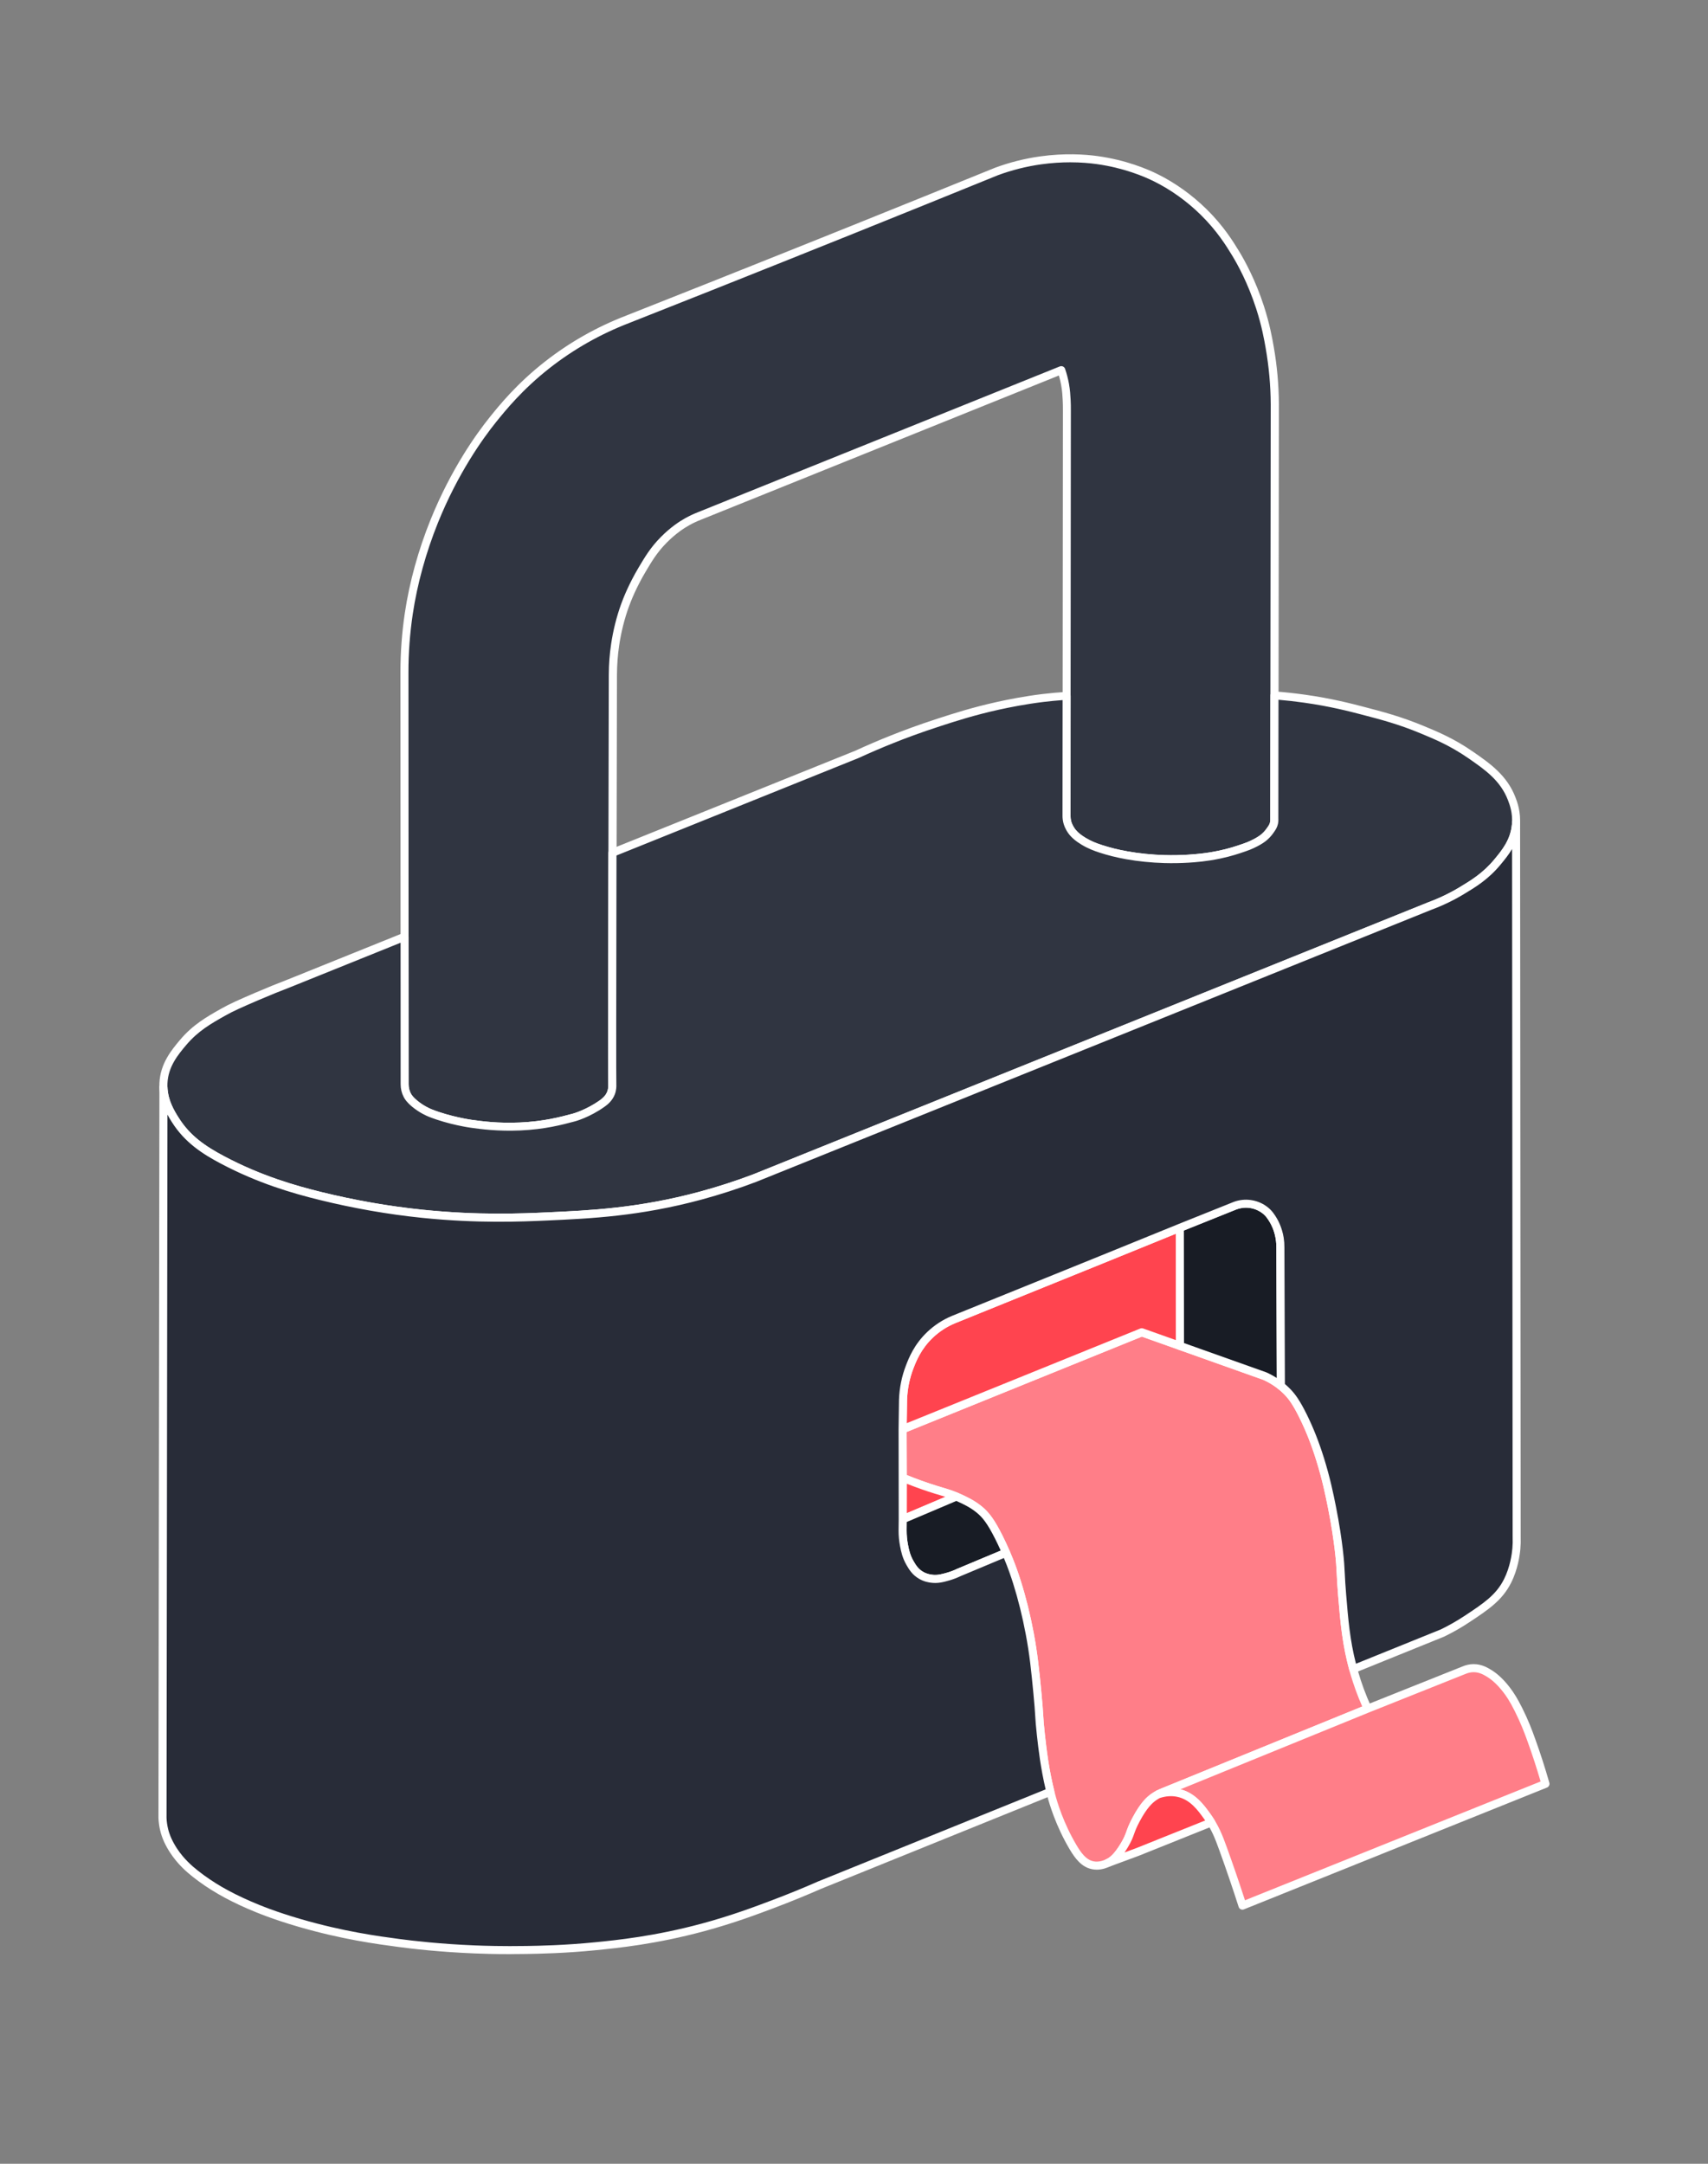 <svg width="120" height="152" viewBox="0 0 120 152" fill="none" xmlns="http://www.w3.org/2000/svg">
<rect x="0" y="0" width="120" height="152" fill="#808080" stroke="none"/>
<g id="illustration / dark / safe-and-secure">
<g id="Secure - Expanded copy 2">
<g id="Group">
<path id="Vector" d="M43.019 76.2C43.022 76.261 43.036 76.51 42.924 76.794C42.774 77.173 42.486 77.398 42.295 77.532C41.282 78.248 40.33 78.502 40.33 78.502C39.39 78.754 38.251 79.058 36.543 79.135C35.022 79.204 33.895 79.054 33.104 78.945C33.104 78.945 31.609 78.739 30.239 78.197C30.142 78.159 29.645 77.958 29.13 77.531C28.806 77.262 28.681 77.077 28.608 76.931C28.452 76.627 28.428 76.338 28.428 76.166C28.424 66.525 28.42 56.886 28.416 47.246C28.414 46.166 28.475 44.743 28.721 43.093C28.87 42.096 29.295 39.623 30.505 36.624C32.086 32.703 34.099 30.136 34.632 29.476C35.35 28.583 36.531 27.135 38.452 25.629C40.588 23.954 42.644 22.989 44.09 22.434C46.029 21.669 47.965 20.901 49.9 20.131C56.614 17.462 63.318 14.766 70.014 12.044C70.787 11.758 71.837 11.443 73.109 11.264C75.043 10.993 76.551 11.171 77.081 11.245C79.236 11.543 80.764 12.27 81.195 12.482C81.764 12.764 83.15 13.503 84.569 14.898C85.719 16.029 86.371 17.08 86.805 17.793C87.046 18.186 87.872 19.577 88.522 21.587C88.917 22.804 89.09 23.762 89.201 24.402C89.477 25.971 89.555 27.337 89.561 28.397C89.549 38.101 89.538 47.805 89.526 57.509C89.532 57.587 89.532 57.704 89.5 57.838C89.454 58.026 89.37 58.15 89.261 58.308C89.187 58.414 89.06 58.594 88.842 58.787C88.79 58.833 88.609 58.991 88.224 59.195C87.862 59.387 87.562 59.492 87.421 59.54C86.917 59.712 86.428 59.879 85.686 60.036C84.736 60.237 83.996 60.288 83.5 60.321C83.209 60.34 82.597 60.373 81.812 60.35C80.528 60.315 79.555 60.154 79.146 60.08C78.613 59.984 78.005 59.848 77.325 59.626C76.899 59.487 76.531 59.342 76.131 59.101C75.594 58.779 75.376 58.51 75.272 58.363C75.07 58.075 74.999 57.821 74.983 57.753C74.94 57.588 74.929 57.444 74.927 57.339C74.936 47.837 74.944 38.337 74.953 28.835C74.956 28.644 74.953 28.384 74.936 28.077C74.919 27.769 74.9 27.428 74.823 26.999C74.776 26.739 74.698 26.397 74.562 26.001L49.15 36.238C48.921 36.327 48.614 36.459 48.272 36.651C48.046 36.778 47.375 37.169 46.634 37.915C45.928 38.627 45.548 39.269 45.104 40.019C44.374 41.249 43.996 42.273 43.893 42.562C43.722 43.04 43.404 44.006 43.214 45.277C43.091 46.096 43.056 46.813 43.054 47.38C43.013 63.76 42.991 75.587 43.015 76.2H43.019Z" fill="#303541"/>
<path id="Vector_2" d="M35.773 79.436C34.591 79.436 33.696 79.313 33.068 79.227C33.005 79.218 31.523 79.01 30.137 78.46C29.949 78.385 29.457 78.167 28.952 77.75C28.581 77.443 28.44 77.221 28.358 77.062C28.218 76.79 28.146 76.488 28.147 76.167L28.134 47.248C28.133 45.849 28.236 44.437 28.444 43.053C28.765 40.904 29.387 38.644 30.246 36.52C31.682 32.959 33.474 30.467 34.414 29.299C35.07 28.483 36.294 26.964 38.281 25.407C40.009 24.052 41.931 22.963 43.992 22.171C45.929 21.405 47.865 20.639 49.8 19.869C56.491 17.209 63.258 14.488 69.912 11.783C70.939 11.404 72 11.137 73.075 10.987C74.799 10.745 76.229 10.843 77.127 10.967C79.114 11.243 80.612 11.878 81.328 12.232C82.564 12.843 83.755 13.697 84.774 14.7C85.974 15.88 86.65 16.987 87.054 17.649C87.449 18.297 88.201 19.659 88.8 21.503C89.209 22.766 89.384 23.762 89.489 24.357C89.722 25.688 89.845 27.047 89.852 28.398L89.818 57.503C89.827 57.64 89.815 57.776 89.784 57.908C89.726 58.152 89.612 58.315 89.501 58.473C89.431 58.574 89.285 58.783 89.037 59.002C88.876 59.145 88.644 59.299 88.364 59.448C87.969 59.657 87.643 59.769 87.52 59.81C87.022 59.98 86.508 60.155 85.753 60.315C84.763 60.524 83.99 60.575 83.527 60.605C82.97 60.642 82.394 60.651 81.813 60.635C80.892 60.609 79.956 60.514 79.104 60.36C78.434 60.24 77.844 60.091 77.244 59.896C76.862 59.772 76.448 59.619 75.994 59.346C75.564 59.087 75.256 58.82 75.049 58.527C74.841 58.231 74.752 57.961 74.717 57.826C74.676 57.669 74.655 57.507 74.653 57.345L74.679 28.837C74.681 28.589 74.676 28.34 74.663 28.094C74.647 27.798 74.629 27.463 74.554 27.05C74.513 26.825 74.461 26.6 74.396 26.378L49.267 36.501C48.975 36.614 48.691 36.747 48.421 36.898C48.044 37.108 47.466 37.49 46.846 38.115C46.166 38.801 45.791 39.433 45.359 40.163C44.711 41.253 44.336 42.194 44.17 42.656C43.866 43.504 43.643 44.399 43.504 45.318C43.403 45.999 43.35 46.693 43.347 47.38C43.313 61.253 43.282 75.524 43.308 76.188L43.025 76.2L43.308 76.195C43.318 76.443 43.279 76.679 43.193 76.898C43.023 77.33 42.715 77.587 42.465 77.764C41.422 78.501 40.451 78.765 40.41 78.777C39.469 79.028 38.299 79.34 36.563 79.419C36.29 79.432 36.028 79.436 35.78 79.436H35.773ZM75.196 11.402C74.585 11.402 73.897 11.44 73.15 11.544C72.116 11.689 71.093 11.946 70.113 12.308C63.465 15.011 56.698 17.732 50.005 20.393C48.07 21.162 46.132 21.93 44.193 22.695C42.183 23.468 40.311 24.53 38.626 25.849C36.69 27.367 35.495 28.854 34.851 29.651C33.93 30.796 32.175 33.237 30.766 36.729C29.926 38.814 29.315 41.029 29 43.135C28.798 44.491 28.694 45.874 28.697 47.246L28.71 76.166C28.71 76.396 28.759 76.61 28.858 76.802C28.915 76.913 29.018 77.071 29.31 77.313C29.752 77.679 30.18 77.869 30.342 77.934C31.663 78.457 33.127 78.664 33.141 78.665C33.881 78.767 35.001 78.921 36.527 78.853C38.203 78.777 39.34 78.474 40.253 78.231C40.263 78.228 41.173 77.978 42.128 77.303C42.326 77.163 42.543 76.982 42.657 76.692C42.714 76.546 42.739 76.388 42.733 76.219V76.213C42.712 75.675 42.725 67.053 42.773 47.382C42.776 46.666 42.83 45.945 42.936 45.238C43.079 44.282 43.312 43.349 43.627 42.468C43.8 41.986 44.19 41.009 44.862 39.877C45.315 39.115 45.705 38.456 46.435 37.719C47.101 37.047 47.728 36.634 48.135 36.406C48.429 36.242 48.737 36.098 49.05 35.976L74.458 25.741C74.53 25.712 74.611 25.714 74.681 25.746C74.752 25.779 74.806 25.838 74.831 25.912C74.947 26.253 75.038 26.602 75.102 26.951C75.182 27.4 75.202 27.753 75.219 28.064C75.233 28.325 75.239 28.586 75.236 28.842V28.863L75.21 57.342C75.212 57.455 75.227 57.572 75.257 57.686C75.277 57.765 75.342 57.971 75.505 58.202C75.564 58.285 75.741 58.538 76.277 58.861C76.66 59.092 77.008 59.227 77.413 59.359C77.985 59.547 78.553 59.687 79.198 59.803C80.021 59.951 80.929 60.043 81.821 60.069C82.384 60.084 82.943 60.075 83.482 60.039C83.929 60.009 84.678 59.961 85.627 59.761C86.35 59.608 86.824 59.447 87.326 59.274C87.439 59.236 87.735 59.134 88.09 58.946C88.409 58.776 88.579 58.642 88.653 58.577C88.851 58.401 88.967 58.236 89.028 58.147C89.135 57.994 89.192 57.908 89.224 57.773C89.243 57.696 89.249 57.613 89.244 57.53C89.244 57.523 89.244 57.516 89.244 57.51L89.278 28.398C89.271 27.081 89.15 25.753 88.923 24.453C88.821 23.873 88.65 22.902 88.254 21.676C87.674 19.886 86.947 18.568 86.564 17.942C86.173 17.302 85.52 16.232 84.37 15.1C83.393 14.138 82.251 13.321 81.069 12.737C80.384 12.397 78.95 11.789 77.042 11.525C76.568 11.46 75.939 11.402 75.194 11.402H75.196Z" fill="white"/>
</g>
<g id="Group_2">
<path id="Vector_3" d="M106.506 57.92C106.407 59.104 105.75 59.9 105.208 60.555C104.382 61.555 103.504 62.085 102.712 62.562C101.83 63.095 101.036 63.433 100.459 63.647C84.64 70.021 68.822 76.396 53.003 82.769C52.088 83.116 50.803 83.564 49.236 83.988C44.982 85.138 41.601 85.309 38.454 85.452C36.462 85.541 33.526 85.663 29.668 85.265C28.41 85.137 25.778 84.82 22.505 84.014C20.386 83.492 18.091 82.787 15.623 81.478C14.389 80.824 13.18 80.055 12.309 78.663C11.957 78.102 11.436 77.246 11.483 76.107C11.537 74.812 12.295 73.912 12.868 73.232C13.727 72.211 14.66 71.682 15.637 71.129C16.292 70.757 16.89 70.499 18.087 69.983C19.033 69.576 19.825 69.263 20.375 69.052C23.058 67.971 25.741 66.888 28.424 65.808C28.426 69.26 28.427 72.714 28.429 76.167C28.429 76.339 28.453 76.629 28.61 76.932C28.683 77.078 28.808 77.263 29.131 77.532C29.646 77.957 30.143 78.158 30.239 78.196C31.611 78.74 33.105 78.946 33.105 78.946C33.895 79.055 35.022 79.203 36.543 79.135C38.25 79.058 39.389 78.754 40.331 78.503C40.331 78.503 41.282 78.249 42.295 77.533C42.486 77.399 42.775 77.174 42.925 76.795C43.036 76.51 43.021 76.261 43.019 76.201C43.002 75.758 43.009 69.499 43.029 59.911C48.755 57.607 54.479 55.303 60.204 52.998C60.891 52.681 61.737 52.309 62.717 51.92C63.258 51.704 64.434 51.245 65.992 50.742C67.151 50.366 68.42 49.958 70.146 49.578C71.743 49.227 72.904 49.081 73.25 49.039C73.892 48.963 74.464 48.915 74.939 48.885C74.938 51.704 74.935 54.523 74.932 57.341C74.933 57.445 74.945 57.589 74.987 57.756C75.004 57.822 75.073 58.075 75.277 58.364C75.38 58.511 75.598 58.78 76.135 59.102C76.536 59.343 76.903 59.488 77.328 59.627C78.008 59.849 78.618 59.985 79.151 60.081C79.558 60.155 80.531 60.314 81.816 60.351C82.601 60.372 83.212 60.34 83.503 60.322C83.999 60.289 84.739 60.237 85.69 60.036C86.431 59.88 86.92 59.713 87.424 59.541C87.564 59.493 87.864 59.388 88.226 59.196C88.612 58.992 88.793 58.835 88.845 58.788C89.063 58.595 89.19 58.415 89.264 58.309C89.374 58.152 89.459 58.027 89.504 57.839C89.535 57.705 89.535 57.589 89.53 57.511C89.532 54.624 89.537 51.739 89.54 48.854C90.146 48.9 90.861 48.971 91.66 49.084C93.473 49.34 94.817 49.687 95.723 49.923C97.09 50.279 98.331 50.602 99.917 51.261C100.958 51.692 102.054 52.155 103.341 53.047C104.549 53.885 105.666 54.681 106.216 56.132C106.342 56.463 106.574 57.098 106.506 57.92Z" fill="#303541"/>
<path id="Vector_4" d="M35.086 85.823C33.55 85.823 31.718 85.76 29.638 85.546C27.262 85.303 24.839 84.88 22.437 84.287C20.594 83.834 18.139 83.132 15.49 81.726C14.249 81.068 12.975 80.261 12.068 78.811C11.725 78.262 11.149 77.343 11.2 76.094C11.258 74.702 12.063 73.748 12.65 73.049C13.545 71.985 14.538 71.424 15.497 70.881C16.159 70.504 16.754 70.248 17.939 69.736L17.973 69.722C18.733 69.396 19.507 69.08 20.273 68.787L20.74 68.599C23.266 67.581 25.792 66.563 28.318 65.544C28.406 65.509 28.505 65.52 28.583 65.573C28.66 65.625 28.707 65.713 28.707 65.807L28.711 76.166C28.711 76.397 28.761 76.61 28.86 76.801C28.916 76.913 29.017 77.07 29.311 77.313C29.751 77.677 30.18 77.868 30.342 77.933C31.667 78.457 33.127 78.663 33.141 78.665C33.881 78.767 34.997 78.921 36.529 78.852C38.199 78.776 39.335 78.475 40.247 78.231C40.265 78.225 41.175 77.975 42.131 77.3C42.316 77.17 42.544 76.982 42.661 76.689C42.745 76.477 42.739 76.285 42.736 76.221C42.736 76.221 42.736 76.207 42.736 76.206C42.721 75.804 42.724 70.625 42.746 59.909C42.746 59.793 42.817 59.69 42.923 59.648C48.648 57.344 54.372 55.04 60.098 52.734C60.921 52.354 61.771 51.99 62.613 51.657C63.323 51.372 64.472 50.935 65.904 50.473C66.973 50.126 68.304 49.695 70.083 49.302C70.834 49.136 71.989 48.908 73.215 48.758C73.792 48.689 74.366 48.637 74.921 48.603C75 48.596 75.075 48.626 75.133 48.679C75.191 48.733 75.222 48.808 75.222 48.886C75.222 51.47 75.218 54.054 75.216 56.638V57.342C75.216 57.454 75.233 57.571 75.261 57.687C75.281 57.765 75.345 57.97 75.509 58.202C75.568 58.286 75.745 58.539 76.281 58.861C76.667 59.093 77.014 59.229 77.415 59.359C77.987 59.546 78.554 59.687 79.2 59.803C80.019 59.952 80.927 60.044 81.823 60.069C82.38 60.085 82.939 60.075 83.484 60.039C83.929 60.01 84.674 59.962 85.63 59.759C86.36 59.607 86.831 59.444 87.33 59.274C87.453 59.232 87.739 59.134 88.091 58.948C88.329 58.822 88.53 58.692 88.656 58.578C88.855 58.4 88.969 58.236 89.03 58.148C89.135 58 89.196 57.909 89.228 57.774C89.247 57.696 89.252 57.614 89.247 57.532C89.247 57.525 89.247 57.518 89.247 57.511L89.257 48.853C89.257 48.774 89.289 48.699 89.347 48.645C89.405 48.592 89.481 48.565 89.561 48.57C90.292 48.627 90.991 48.703 91.699 48.802C93.558 49.064 94.958 49.429 95.794 49.647L95.821 49.654C97.163 50.005 98.432 50.336 100.024 50.997C101.026 51.412 102.16 51.883 103.501 52.812C104.673 53.625 105.887 54.467 106.479 56.028C106.594 56.328 106.861 57.034 106.786 57.939C106.68 59.214 105.983 60.055 105.424 60.731C104.564 61.772 103.656 62.318 102.856 62.8C102.132 63.239 101.358 63.611 100.555 63.908C84.743 70.28 68.925 76.654 53.106 83.027C51.869 83.496 50.592 83.909 49.306 84.258C44.944 85.437 41.502 85.593 38.464 85.732C37.599 85.77 36.461 85.821 35.083 85.821L35.086 85.823ZM28.141 66.226C25.745 67.192 23.348 68.158 20.952 69.124L20.481 69.314C19.717 69.606 18.951 69.918 18.198 70.241L18.164 70.255C16.997 70.759 16.41 71.012 15.775 71.373C14.816 71.915 13.913 72.428 13.082 73.412C12.517 74.084 11.814 74.919 11.764 76.117C11.72 77.192 12.238 78.018 12.548 78.51C13.337 79.771 14.401 80.507 15.754 81.225C18.348 82.602 20.76 83.29 22.572 83.736C24.948 84.322 27.345 84.74 29.696 84.981C33.599 85.382 36.629 85.248 38.441 85.166C41.449 85.029 44.859 84.874 49.162 83.712C50.429 83.368 51.688 82.961 52.904 82.501C68.717 76.129 84.535 69.755 100.354 63.38C101.13 63.093 101.873 62.735 102.566 62.315C103.328 61.855 104.192 61.337 104.99 60.37C105.526 59.723 106.133 58.989 106.225 57.892C106.29 57.115 106.062 56.516 105.953 56.229C105.423 54.83 104.334 54.075 103.181 53.276C101.89 52.381 100.785 51.922 99.809 51.518C98.252 50.87 97.003 50.545 95.679 50.2L95.652 50.193C94.828 49.978 93.447 49.618 91.621 49.361C91.025 49.276 90.433 49.21 89.824 49.157L89.814 57.498C89.822 57.632 89.811 57.768 89.781 57.9C89.722 58.148 89.607 58.311 89.497 58.468C89.429 58.567 89.285 58.774 89.034 58.996C88.873 59.14 88.64 59.294 88.359 59.441C87.968 59.649 87.64 59.761 87.517 59.803C87.023 59.973 86.513 60.147 85.749 60.308C84.753 60.519 83.982 60.57 83.523 60.6C82.96 60.635 82.383 60.645 81.81 60.629C80.885 60.602 79.95 60.508 79.103 60.355C78.43 60.233 77.838 60.086 77.242 59.891C76.862 59.767 76.448 59.614 75.991 59.339C75.561 59.081 75.253 58.813 75.046 58.52C74.837 58.223 74.748 57.953 74.714 57.819C74.673 57.66 74.652 57.499 74.65 57.338V56.629C74.653 54.147 74.656 51.664 74.657 49.18C74.208 49.212 73.748 49.258 73.285 49.313C72.082 49.46 70.948 49.685 70.208 49.847C68.454 50.234 67.139 50.661 66.081 51.005C64.663 51.463 63.528 51.894 62.825 52.176C61.992 52.507 61.151 52.867 60.324 53.248C54.645 55.535 48.979 57.815 43.313 60.096C43.292 70.673 43.288 75.787 43.303 76.183C43.303 76.183 43.303 76.197 43.303 76.199C43.306 76.291 43.315 76.571 43.189 76.892C43.015 77.33 42.69 77.596 42.459 77.757C41.418 78.494 40.446 78.759 40.405 78.77C39.456 79.022 38.289 79.333 36.557 79.412C34.974 79.481 33.781 79.319 33.068 79.22C33.005 79.211 31.524 79.002 30.137 78.453C29.949 78.378 29.455 78.159 28.953 77.743C28.578 77.432 28.438 77.211 28.359 77.053C28.219 76.783 28.148 76.482 28.148 76.16L28.144 66.22L28.141 66.226Z" fill="white"/>
</g>
<g id="Group_3">
<path id="Vector_5" d="M80.219 93.591C83.101 94.617 85.982 95.641 88.865 96.666C89.278 96.853 89.886 97.188 90.457 97.779C90.763 98.095 91.07 98.496 91.561 99.492C91.999 100.379 92.381 101.328 92.749 102.508C93.179 103.884 93.397 104.957 93.578 105.862C93.868 107.315 94.009 108.432 94.057 108.838C94.225 110.253 94.165 110.452 94.296 112.053C94.459 114.025 94.599 115.612 95.135 117.467C95.462 118.597 95.835 119.483 96.087 120.03C91.303 121.981 86.52 123.931 81.736 125.88C81.565 125.945 81.319 126.057 81.058 126.239C80.797 126.422 80.373 126.777 79.82 127.816C79.323 128.748 79.472 128.822 79.001 129.614C78.465 130.515 78.08 130.743 77.903 130.832C77.77 130.898 77.309 131.132 76.785 131.031C76.126 130.905 75.722 130.321 75.387 129.753C74.361 128.017 73.93 126.391 73.85 126.078C73.421 124.412 73.267 123.077 73.131 121.865C72.984 120.558 73.051 120.602 72.878 118.849C72.728 117.315 72.619 116.204 72.346 114.749C72.02 113.012 71.638 111.738 71.454 111.155C71.25 110.51 70.861 109.35 70.175 107.987C69.615 106.872 69.259 106.415 68.805 106.043C68.307 105.635 67.771 105.39 67.393 105.219C66.784 104.94 66.379 104.841 65.782 104.66C65.211 104.485 64.402 104.215 63.426 103.809C63.423 102.673 63.419 101.537 63.416 100.402C69.017 98.132 74.618 95.863 80.219 93.593V93.591Z" fill="#FF7E88"/>
<path id="Vector_6" d="M77.051 131.339C76.943 131.339 76.837 131.329 76.733 131.309C75.987 131.166 75.529 130.547 75.144 129.897C74.181 128.269 73.727 126.735 73.576 126.149C73.134 124.431 72.976 123.026 72.85 121.898C72.775 121.23 72.755 120.905 72.731 120.53C72.707 120.159 72.682 119.739 72.597 118.878C72.447 117.349 72.338 116.244 72.068 114.803C71.835 113.559 71.537 112.361 71.184 111.242C71.055 110.833 70.663 109.59 69.922 108.116C69.361 106.997 69.021 106.59 68.624 106.265C68.154 105.878 67.645 105.647 67.275 105.478C66.795 105.259 66.449 105.157 66.012 105.026C65.913 104.996 65.808 104.965 65.699 104.932C64.913 104.692 64.111 104.402 63.317 104.071C63.212 104.027 63.143 103.924 63.143 103.811L63.133 100.403C63.133 100.287 63.203 100.184 63.31 100.14L80.113 93.332C80.177 93.306 80.249 93.303 80.314 93.327L88.96 96.402C88.967 96.405 88.974 96.408 88.981 96.411C89.622 96.701 90.188 97.095 90.66 97.585C90.995 97.931 91.319 98.368 91.814 99.368C92.279 100.31 92.661 101.28 93.019 102.425C93.462 103.843 93.689 104.979 93.855 105.808C94.112 107.091 94.26 108.146 94.337 108.805C94.436 109.631 94.456 110.042 94.483 110.563C94.501 110.935 94.523 111.358 94.578 112.031C94.733 113.905 94.868 115.525 95.407 117.39C95.656 118.253 95.971 119.103 96.343 119.913C96.375 119.984 96.377 120.063 96.349 120.135C96.32 120.208 96.264 120.264 96.192 120.294L81.841 126.144C81.615 126.23 81.407 126.34 81.218 126.473C80.97 126.646 80.581 126.988 80.068 127.951C79.837 128.383 79.755 128.616 79.674 128.841C79.585 129.091 79.501 129.327 79.243 129.76C78.7 130.674 78.29 130.955 78.029 131.087C77.693 131.257 77.365 131.341 77.049 131.341L77.051 131.339ZM63.709 103.618C64.429 103.913 65.153 104.171 65.866 104.389C65.975 104.422 66.077 104.453 66.174 104.483C66.615 104.614 66.995 104.727 67.511 104.962C67.887 105.133 68.457 105.393 68.985 105.826C69.515 106.262 69.894 106.795 70.429 107.861C71.19 109.376 71.591 110.652 71.724 111.072C72.084 112.212 72.386 113.433 72.624 114.699C72.9 116.165 73.008 117.28 73.16 118.821C73.245 119.694 73.272 120.118 73.296 120.495C73.318 120.862 73.339 121.181 73.412 121.835C73.536 122.947 73.692 124.329 74.123 126.009C74.267 126.571 74.703 128.045 75.629 129.61C75.925 130.108 76.286 130.65 76.837 130.755C77.121 130.81 77.437 130.75 77.775 130.581C77.889 130.523 78.235 130.349 78.758 129.47C78.987 129.084 79.059 128.883 79.143 128.65C79.226 128.417 79.321 128.153 79.57 127.685C80.134 126.626 80.574 126.233 80.895 126.009C81.123 125.851 81.372 125.718 81.635 125.618L95.708 119.879C95.375 119.126 95.093 118.342 94.862 117.547C94.308 115.626 94.172 113.981 94.013 112.078C93.957 111.396 93.936 110.969 93.917 110.593C93.892 110.083 93.872 109.68 93.776 108.874C93.698 108.225 93.554 107.185 93.3 105.921C93.128 105.058 92.913 103.986 92.479 102.596C92.131 101.481 91.759 100.536 91.308 99.621C90.847 98.686 90.552 98.289 90.254 97.981C89.834 97.545 89.33 97.193 88.759 96.934L80.226 93.899L63.7 100.596L63.709 103.624V103.618Z" fill="white"/>
</g>
<g id="Group_4">
<path id="Vector_7" d="M82.904 94.546C82.008 94.227 81.113 93.909 80.218 93.591C74.617 95.861 69.016 98.131 63.415 100.4C63.425 99.708 63.435 99.015 63.445 98.323C63.48 97.306 63.722 96.514 63.914 96.016C64.119 95.486 64.476 94.594 65.341 93.77C65.951 93.191 66.576 92.871 66.984 92.7C67.357 92.549 68.824 91.954 69.203 91.8C73.4 90.099 76.507 88.846 77.296 88.526C78.586 88.003 80.513 87.221 82.894 86.25C82.897 89.014 82.9 91.781 82.904 94.546Z" fill="#FF444F"/>
<path id="Vector_8" d="M63.416 100.681C63.359 100.681 63.304 100.664 63.256 100.632C63.178 100.578 63.131 100.489 63.133 100.394L63.163 98.318C63.192 97.485 63.356 96.677 63.652 95.913C63.85 95.401 64.218 94.448 65.148 93.564C65.649 93.087 66.23 92.708 66.875 92.438L67.39 92.23C67.977 91.993 68.823 91.65 69.097 91.539C72.182 90.288 74.677 89.28 76.097 88.706L77.19 88.263C78.48 87.74 80.408 86.957 82.788 85.987C82.876 85.952 82.975 85.962 83.053 86.014C83.131 86.066 83.177 86.154 83.177 86.249C83.18 89.013 83.183 91.779 83.187 94.544C83.187 94.636 83.144 94.722 83.067 94.776C82.992 94.83 82.896 94.843 82.81 94.811L80.226 93.892L79.506 94.183C74.178 96.343 68.85 98.502 63.523 100.66C63.489 100.674 63.453 100.681 63.417 100.681H63.416ZM82.612 86.669C80.409 87.566 78.622 88.291 77.403 88.786L76.308 89.229C74.888 89.802 72.394 90.81 69.309 92.061C69.035 92.172 68.189 92.514 67.601 92.754L67.09 92.96C66.512 93.203 65.987 93.544 65.537 93.974C64.7 94.77 64.361 95.647 64.18 96.117C63.907 96.823 63.755 97.567 63.728 98.332L63.704 99.975C68.901 97.871 74.096 95.765 79.292 93.659L80.112 93.326C80.176 93.301 80.248 93.298 80.313 93.322L82.621 94.142C82.617 91.652 82.615 89.158 82.613 86.669H82.612Z" fill="white"/>
</g>
<g id="Group_5">
<path id="Vector_9" d="M89.99 97.356C89.571 97.02 89.165 96.803 88.864 96.667C86.877 95.96 84.891 95.254 82.904 94.547C82.9 91.782 82.897 89.016 82.894 86.252C84.194 85.73 85.494 85.208 86.793 84.688C86.982 84.62 87.362 84.511 87.84 84.577C88.376 84.652 88.734 84.904 88.847 84.99C89.164 85.231 89.322 85.493 89.462 85.726C89.52 85.821 89.798 86.292 89.909 86.99C89.949 87.246 89.957 87.463 89.956 87.615C89.967 90.863 89.979 94.109 89.99 97.356Z" fill="#181C25"/>
<path id="Vector_10" d="M89.991 97.639C89.927 97.639 89.865 97.618 89.814 97.577C89.494 97.321 89.141 97.103 88.759 96.93L82.81 94.814C82.697 94.775 82.622 94.667 82.622 94.549C82.618 91.783 82.615 89.017 82.612 86.253C82.612 86.137 82.683 86.034 82.789 85.99C84.088 85.468 85.388 84.946 86.688 84.426C87.074 84.286 87.483 84.243 87.879 84.299C88.439 84.376 88.834 84.625 89.019 84.767C89.381 85.041 89.561 85.341 89.705 85.581C89.788 85.717 90.073 86.225 90.189 86.946C90.224 87.174 90.241 87.4 90.24 87.618L90.273 97.355C90.273 97.463 90.211 97.562 90.114 97.611C90.074 97.629 90.033 97.639 89.991 97.639ZM83.188 94.348L88.96 96.401C88.967 96.404 88.974 96.407 88.981 96.41C89.233 96.523 89.476 96.654 89.705 96.803L89.672 87.617C89.672 87.484 89.667 87.279 89.629 87.034C89.529 86.416 89.29 85.99 89.22 85.874C89.087 85.652 88.951 85.426 88.675 85.216C88.561 85.129 88.248 84.921 87.8 84.859C87.415 84.805 87.091 84.881 86.889 84.955C85.657 85.448 84.417 85.946 83.176 86.444C83.179 89.078 83.182 91.714 83.186 94.349L83.188 94.348Z" fill="white"/>
</g>
<g id="Group_6">
<path id="Vector_11" d="M67.189 105.131C65.934 105.663 64.681 106.194 63.426 106.726V103.81C64.402 104.216 65.211 104.486 65.783 104.661C66.309 104.823 66.688 104.919 67.189 105.131Z" fill="#FF444F"/>
<path id="Vector_12" d="M63.426 107.008C63.371 107.008 63.318 106.993 63.271 106.962C63.192 106.909 63.144 106.82 63.144 106.726V103.809C63.144 103.714 63.19 103.627 63.269 103.574C63.349 103.522 63.448 103.512 63.535 103.549C64.308 103.87 65.091 104.153 65.866 104.392C65.975 104.426 66.078 104.457 66.179 104.485C66.561 104.598 66.89 104.697 67.3 104.871C67.405 104.915 67.473 105.018 67.473 105.132C67.473 105.245 67.405 105.348 67.3 105.392L63.538 106.987C63.503 107.003 63.465 107.01 63.428 107.01L63.426 107.008ZM63.709 104.229V106.298L66.419 105.149C66.288 105.107 66.156 105.068 66.016 105.025C65.916 104.996 65.811 104.965 65.699 104.931C65.039 104.728 64.37 104.492 63.709 104.229Z" fill="white"/>
</g>
<g id="Group_7">
<path id="Vector_13" d="M70.681 109.076C69.578 109.54 68.473 110.003 67.369 110.464C67.083 110.601 66.827 110.69 66.621 110.749C66.23 110.86 65.881 110.96 65.433 110.899C65.298 110.881 65.022 110.84 64.724 110.669C64.297 110.426 64.092 110.071 63.935 109.8C63.672 109.346 63.59 108.942 63.515 108.563C63.43 108.126 63.414 107.755 63.416 107.499C63.418 107.242 63.423 106.983 63.425 106.726C64.68 106.194 65.933 105.662 67.188 105.13C67.254 105.157 67.322 105.187 67.393 105.219C67.769 105.392 68.305 105.636 68.803 106.045C69.257 106.417 69.615 106.874 70.175 107.989C70.366 108.369 70.534 108.734 70.681 109.076Z" fill="#181C25"/>
<path id="Vector_14" d="M65.704 111.2C65.605 111.2 65.503 111.193 65.394 111.179C65.269 111.162 64.938 111.117 64.582 110.913C64.092 110.633 63.861 110.236 63.691 109.946C63.399 109.441 63.308 108.984 63.236 108.618C63.164 108.25 63.13 107.872 63.131 107.498L63.141 106.722C63.141 106.611 63.211 106.509 63.314 106.465L67.076 104.87C67.145 104.84 67.223 104.84 67.293 104.868C67.363 104.896 67.435 104.928 67.51 104.963C67.892 105.138 68.459 105.399 68.981 105.827C69.512 106.261 69.889 106.795 70.427 107.862C70.609 108.226 70.782 108.598 70.94 108.966C70.956 109.001 70.963 109.039 70.963 109.077C70.963 109.193 70.895 109.295 70.789 109.34C69.687 109.802 68.585 110.264 67.482 110.724C67.227 110.845 66.963 110.946 66.696 111.024C66.369 111.117 66.061 111.203 65.7 111.203L65.704 111.2ZM63.707 106.913L63.7 107.502C63.699 107.838 63.73 108.178 63.793 108.509C63.864 108.868 63.938 109.24 64.181 109.659C64.335 109.923 64.506 110.219 64.865 110.422C65.124 110.571 65.369 110.605 65.472 110.619C65.858 110.671 66.158 110.587 66.536 110.479C66.782 110.408 67.019 110.318 67.247 110.207C67.251 110.205 67.256 110.203 67.261 110.202C68.277 109.778 69.294 109.352 70.309 108.927C70.188 108.656 70.059 108.383 69.925 108.116C69.362 106.995 69.022 106.59 68.626 106.264C68.159 105.881 67.655 105.649 67.285 105.481C67.251 105.465 67.22 105.451 67.191 105.438L63.709 106.915L63.707 106.913Z" fill="white"/>
</g>
<g id="Group_8">
<path id="Vector_15" d="M106.555 107.969C106.541 91.241 106.527 74.515 106.514 57.787C106.513 57.831 106.51 57.875 106.506 57.92C106.407 59.104 105.749 59.9 105.208 60.555C104.382 61.555 103.503 62.085 102.711 62.562C101.83 63.095 101.035 63.433 100.458 63.647C84.64 70.021 68.821 76.396 53.003 82.769C52.088 83.115 50.802 83.564 49.235 83.988C44.982 85.138 41.6 85.309 38.453 85.452C36.462 85.541 33.526 85.663 29.667 85.265C28.41 85.137 25.778 84.82 22.505 84.014C20.386 83.492 18.09 82.787 15.622 81.478C14.389 80.824 13.18 80.055 12.309 78.663C11.985 78.147 11.518 77.38 11.482 76.373C11.46 93.483 11.439 110.594 11.416 127.704C11.425 127.916 11.451 128.211 11.536 128.555C11.596 128.8 11.748 129.32 12.188 129.994C12.713 130.793 13.321 131.31 13.745 131.644C14.983 132.616 16.252 133.279 17.513 133.826C18.233 134.139 19.339 134.582 21.041 135.078C24.018 135.947 26.398 136.273 28.017 136.488C28.662 136.575 30.686 136.833 33.34 136.941C33.873 136.964 35.233 137.012 37.002 136.982C37.996 136.965 39.728 136.931 41.887 136.715C43.473 136.556 46.104 136.283 49.382 135.398C51.492 134.828 53.167 134.194 54.386 133.733C55.682 133.244 56.767 132.787 57.581 132.429C62.987 130.242 68.391 128.054 73.796 125.869C73.408 124.301 73.26 123.026 73.129 121.867C72.982 120.56 73.049 120.604 72.876 118.851C72.726 117.316 72.618 116.206 72.344 114.751C72.018 113.014 71.636 111.74 71.452 111.157C71.305 110.693 71.063 109.96 70.681 109.078C69.578 109.54 68.473 110.003 67.369 110.464C67.083 110.601 66.827 110.69 66.621 110.75C66.23 110.86 65.881 110.96 65.433 110.899C65.298 110.881 65.022 110.84 64.724 110.669C64.297 110.426 64.092 110.071 63.935 109.801C63.672 109.346 63.59 108.942 63.515 108.563C63.43 108.126 63.414 107.755 63.416 107.499C63.418 107.242 63.423 106.983 63.425 106.726V103.809C63.423 102.672 63.418 101.536 63.416 100.401C63.425 99.709 63.435 99.016 63.445 98.324C63.481 97.307 63.722 96.515 63.915 96.017C64.12 95.487 64.476 94.595 65.342 93.771C65.952 93.192 66.577 92.872 66.984 92.701C67.358 92.549 68.824 91.955 69.203 91.801C73.401 90.1 76.507 88.847 77.296 88.527C78.586 88.004 80.514 87.221 82.894 86.251C84.194 85.729 85.494 85.207 86.794 84.687C86.982 84.619 87.362 84.51 87.841 84.576C88.376 84.651 88.734 84.903 88.847 84.99C89.164 85.23 89.323 85.492 89.463 85.725C89.521 85.82 89.798 86.291 89.91 86.99C89.949 87.246 89.958 87.462 89.956 87.615C89.968 90.862 89.979 94.108 89.99 97.355C90.146 97.478 90.303 97.62 90.457 97.78C90.763 98.097 91.068 98.497 91.56 99.493C91.997 100.379 92.381 101.328 92.748 102.508C93.177 103.884 93.395 104.956 93.577 105.861C93.867 107.314 94.007 108.431 94.055 108.837C94.225 110.252 94.163 110.451 94.296 112.052C94.453 113.949 94.587 115.489 95.075 117.256C97.164 116.41 99.254 115.564 101.344 114.718C101.776 114.509 102.38 114.191 103.061 113.74C104.391 112.858 105.321 112.245 105.916 111.064C106.4 110.106 106.51 109.082 106.536 108.788C106.565 108.453 106.563 108.17 106.555 107.969Z" fill="#282C38"/>
<path id="Vector_16" d="M35.881 137.274C34.728 137.274 33.826 137.244 33.329 137.223C30.895 137.124 28.933 136.896 27.98 136.767C26.502 136.571 24.027 136.242 20.963 135.349C19.184 134.83 18.079 134.378 17.402 134.084C15.873 133.421 14.655 132.715 13.572 131.865C13.099 131.493 12.488 130.963 11.952 130.147C11.614 129.629 11.382 129.115 11.262 128.619C11.19 128.325 11.146 128.019 11.133 127.712L11.2 76.371C11.2 76.216 11.324 76.091 11.478 76.088C11.63 76.091 11.76 76.207 11.765 76.361C11.8 77.315 12.268 78.064 12.549 78.51C13.338 79.772 14.402 80.508 15.755 81.226C18.349 82.602 20.761 83.291 22.573 83.737C24.949 84.322 27.346 84.741 29.697 84.981C33.599 85.383 36.63 85.249 38.442 85.167C41.45 85.029 44.861 84.875 49.163 83.713C50.43 83.369 51.689 82.962 52.904 82.502C68.717 76.13 84.535 69.756 100.354 63.381C101.13 63.094 101.873 62.736 102.566 62.316C103.328 61.856 104.192 61.337 104.99 60.371C105.526 59.723 106.133 58.989 106.225 57.893C106.229 57.851 106.232 57.813 106.232 57.774C106.236 57.622 106.362 57.5 106.515 57.5H106.519C106.673 57.503 106.798 57.629 106.798 57.783C106.81 74.509 106.824 91.234 106.839 107.959C106.848 108.256 106.841 108.535 106.817 108.808C106.783 109.205 106.65 110.232 106.168 111.185C105.54 112.431 104.568 113.075 103.223 113.965C102.658 114.339 102.068 114.676 101.465 114.967C101.46 114.97 101.454 114.973 101.448 114.975L95.18 117.512C95.105 117.542 95.021 117.539 94.949 117.503C94.877 117.468 94.823 117.403 94.802 117.325C94.297 115.498 94.166 113.91 94.013 112.069C93.956 111.389 93.935 110.962 93.917 110.584C93.891 110.074 93.871 109.672 93.774 108.864C93.698 108.218 93.553 107.181 93.299 105.91C93.123 105.043 92.906 103.962 92.477 102.585C92.132 101.476 91.758 100.531 91.304 99.61C90.842 98.675 90.549 98.278 90.251 97.969C90.111 97.824 89.964 97.691 89.812 97.571C89.744 97.517 89.705 97.436 89.705 97.35L89.671 87.609C89.671 87.476 89.665 87.271 89.627 87.026C89.528 86.408 89.289 85.983 89.218 85.867C89.085 85.645 88.95 85.418 88.674 85.209C88.559 85.121 88.247 84.913 87.798 84.851C87.413 84.797 87.09 84.874 86.887 84.947C85.596 85.465 84.296 85.987 82.998 86.509C80.619 87.479 78.691 88.261 77.401 88.785L76.306 89.227C74.886 89.8 72.393 90.808 69.308 92.059C69.034 92.171 68.188 92.513 67.6 92.752L67.089 92.958C66.51 93.202 65.986 93.543 65.536 93.972C64.699 94.769 64.359 95.646 64.178 96.115C63.905 96.821 63.754 97.565 63.727 98.33L63.697 100.401L63.707 103.805L63.697 107.5C63.696 107.836 63.727 108.176 63.791 108.507C63.861 108.866 63.935 109.238 64.178 109.656C64.332 109.921 64.503 110.217 64.863 110.42C65.121 110.569 65.366 110.603 65.469 110.617C65.856 110.669 66.155 110.584 66.533 110.477C66.779 110.406 67.017 110.316 67.245 110.205C67.249 110.204 67.253 110.201 67.259 110.2C68.363 109.739 69.468 109.276 70.571 108.814C70.715 108.754 70.878 108.821 70.94 108.962C71.321 109.842 71.568 110.586 71.721 111.068C72.08 112.204 72.383 113.424 72.622 114.694C72.898 116.168 73.007 117.28 73.157 118.82C73.243 119.693 73.27 120.119 73.292 120.493C73.315 120.861 73.335 121.178 73.408 121.831C73.527 122.889 73.674 124.206 74.067 125.797C74.101 125.935 74.029 126.075 73.899 126.127C70.629 127.449 67.358 128.773 64.086 130.097L57.685 132.687C56.637 133.146 55.557 133.588 54.484 133.994C53.256 134.458 51.577 135.094 49.454 135.667C46.093 136.575 43.374 136.846 41.914 136.992C39.69 137.216 37.878 137.245 37.007 137.261C36.611 137.268 36.233 137.271 35.879 137.271L35.881 137.274ZM11.764 78.3L11.7 127.704C11.71 127.961 11.749 128.229 11.812 128.487C11.918 128.922 12.125 129.377 12.426 129.84C12.915 130.585 13.483 131.077 13.921 131.422C14.979 132.254 16.122 132.914 17.627 133.568C18.29 133.856 19.372 134.298 21.12 134.808C24.144 135.689 26.591 136.015 28.053 136.21C28.997 136.336 30.939 136.562 33.352 136.66C33.995 136.687 35.322 136.729 36.998 136.701C37.862 136.687 39.658 136.655 41.859 136.435C43.303 136.291 45.992 136.022 49.309 135.127C51.405 134.561 53.07 133.93 54.286 133.47C55.351 133.069 56.422 132.632 57.468 132.172L63.878 129.578C67.073 128.285 70.27 126.991 73.465 125.7C73.106 124.179 72.964 122.921 72.85 121.899C72.775 121.233 72.755 120.909 72.731 120.534C72.708 120.164 72.681 119.744 72.597 118.88C72.448 117.355 72.341 116.253 72.067 114.803C71.835 113.571 71.53 112.341 71.183 111.242C71.049 110.819 70.841 110.191 70.531 109.447C69.517 109.873 68.5 110.297 67.485 110.722C67.23 110.843 66.966 110.944 66.698 111.021C66.283 111.139 65.898 111.248 65.394 111.18C65.269 111.163 64.938 111.118 64.583 110.914C64.092 110.634 63.861 110.236 63.692 109.946C63.399 109.442 63.308 108.985 63.236 108.618C63.164 108.251 63.13 107.873 63.132 107.498L63.141 106.723L63.132 100.402L63.161 98.322C63.191 97.489 63.355 96.681 63.651 95.917C63.849 95.405 64.216 94.452 65.147 93.568C65.648 93.091 66.229 92.712 66.874 92.442L67.389 92.234C67.976 91.997 68.822 91.654 69.096 91.543C72.181 90.292 74.676 89.284 76.096 88.71L77.189 88.267C78.479 87.744 80.407 86.961 82.787 85.991C84.088 85.469 85.388 84.947 86.688 84.427C87.074 84.287 87.483 84.244 87.879 84.3C88.439 84.377 88.834 84.626 89.019 84.768C89.381 85.042 89.561 85.342 89.705 85.582C89.788 85.718 90.073 86.226 90.189 86.947C90.224 87.175 90.241 87.401 90.239 87.619L90.273 97.223C90.406 97.335 90.536 97.456 90.661 97.585C90.995 97.931 91.319 98.367 91.814 99.368C92.28 100.316 92.664 101.288 93.019 102.425C93.457 103.831 93.678 104.925 93.855 105.807C94.112 107.096 94.259 108.149 94.337 108.805C94.436 109.631 94.457 110.043 94.483 110.563C94.501 110.935 94.522 111.358 94.579 112.03C94.72 113.736 94.843 115.222 95.267 116.874L101.231 114.461C101.808 114.181 102.371 113.86 102.907 113.505C104.233 112.627 105.106 112.05 105.666 110.938C106.104 110.071 106.225 109.13 106.256 108.765C106.278 108.512 106.284 108.256 106.274 107.98C106.274 107.978 106.274 107.973 106.274 107.971C106.26 91.861 106.247 75.75 106.235 59.64C105.986 60.06 105.691 60.416 105.427 60.736C104.567 61.777 103.659 62.323 102.858 62.805C102.134 63.244 101.361 63.616 100.557 63.913C84.746 70.284 68.928 76.659 53.109 83.032C51.872 83.501 50.594 83.913 49.309 84.263C44.947 85.442 41.504 85.598 38.466 85.737C36.639 85.819 33.582 85.954 29.638 85.549C27.261 85.305 24.839 84.882 22.437 84.29C20.594 83.836 18.139 83.134 15.49 81.728C14.249 81.071 12.975 80.263 12.068 78.813C11.978 78.67 11.87 78.498 11.763 78.3H11.764Z" fill="white"/>
</g>
<g id="Group_9">
<path id="Vector_17" d="M108.582 125.31C101.486 128.162 94.388 131.015 87.293 133.866C86.789 132.297 86.322 130.957 85.935 129.886C85.642 129.074 85.389 128.404 84.841 127.634C84.363 126.962 83.768 126.151 82.754 125.943C82.181 125.825 81.679 125.943 81.368 126.047C81.508 125.972 81.634 125.919 81.735 125.879C86.519 123.929 91.302 121.98 96.086 120.029C98.337 119.131 100.589 118.232 102.841 117.333C102.989 117.268 103.225 117.188 103.52 117.183C104.015 117.178 104.375 117.394 104.678 117.582C104.818 117.67 105.275 117.967 105.836 118.691C106.095 119.025 106.343 119.405 106.685 120.089C107.098 120.913 107.364 121.606 107.593 122.246C107.872 123.018 108.221 124.053 108.582 125.31Z" fill="#FF7E88"/>
<path id="Vector_18" d="M87.293 134.149C87.252 134.149 87.211 134.141 87.173 134.123C87.102 134.089 87.048 134.028 87.024 133.953C86.594 132.615 86.139 131.278 85.669 129.983C85.361 129.128 85.121 128.515 84.611 127.799C84.172 127.181 83.624 126.41 82.698 126.22C82.305 126.14 81.887 126.172 81.459 126.317C81.319 126.363 81.167 126.295 81.109 126.161C81.051 126.025 81.107 125.868 81.235 125.799C81.363 125.731 81.494 125.67 81.634 125.617L95.98 119.768L102.737 117.071C102.983 116.963 103.247 116.905 103.516 116.901C103.523 116.901 103.53 116.901 103.537 116.901C104.117 116.901 104.544 117.167 104.827 117.342C105.236 117.598 105.662 118.004 106.059 118.518C106.369 118.918 106.623 119.337 106.937 119.962C107.362 120.808 107.63 121.513 107.858 122.15C108.215 123.139 108.55 124.175 108.852 125.232C108.892 125.372 108.82 125.519 108.686 125.573L87.396 134.128C87.362 134.142 87.327 134.148 87.29 134.148L87.293 134.149ZM82.938 125.696C84.005 125.969 84.618 126.834 85.073 127.471C85.623 128.244 85.887 128.92 86.201 129.79C86.638 131 87.064 132.243 87.469 133.49L108.239 125.144C107.959 124.184 107.652 123.243 107.326 122.342C107.104 121.721 106.841 121.035 106.431 120.216C106.065 119.485 105.821 119.136 105.612 118.866C105.254 118.405 104.879 118.044 104.527 117.823C104.273 117.665 103.954 117.467 103.537 117.467C103.532 117.467 103.527 117.467 103.523 117.467C103.331 117.47 103.14 117.512 102.954 117.593L96.191 120.291L82.938 125.694V125.696Z" fill="white"/>
</g>
<g id="Group_10">
<path id="Vector_19" d="M85.097 128.019C83.38 128.708 81.663 129.397 79.946 130.086C79.236 130.349 78.527 130.612 77.817 130.873C77.853 130.856 77.881 130.842 77.902 130.831C78.079 130.742 78.465 130.514 79.001 129.613C79.471 128.823 79.322 128.749 79.82 127.817C80.373 126.777 80.796 126.421 81.058 126.239C81.165 126.164 81.271 126.1 81.369 126.048C81.372 126.046 81.373 126.046 81.376 126.045C81.687 125.942 82.186 125.827 82.755 125.943C83.769 126.151 84.365 126.963 84.843 127.635C84.936 127.765 85.019 127.893 85.097 128.019Z" fill="#FF444F"/>
<path id="Vector_20" d="M77.817 131.156C77.707 131.156 77.602 131.091 77.557 130.984C77.498 130.845 77.557 130.684 77.694 130.619C77.725 130.603 77.751 130.59 77.769 130.58C77.889 130.52 78.236 130.346 78.758 129.467C78.986 129.083 79.058 128.882 79.141 128.648C79.225 128.415 79.32 128.152 79.57 127.682C80.134 126.622 80.574 126.228 80.895 126.005C81.003 125.93 81.116 125.861 81.234 125.797C81.244 125.791 81.257 125.786 81.27 125.781C81.275 125.779 81.281 125.777 81.287 125.776C81.809 125.602 82.322 125.565 82.812 125.665C83.956 125.9 84.602 126.808 85.073 127.47C85.158 127.589 85.243 127.716 85.338 127.87C85.382 127.941 85.391 128.029 85.366 128.108C85.341 128.187 85.28 128.251 85.202 128.282L80.051 130.348L79.479 130.561C78.957 130.754 78.437 130.947 77.915 131.139C77.882 131.15 77.85 131.156 77.817 131.156ZM81.482 126.308C81.399 126.353 81.307 126.409 81.22 126.47C80.973 126.643 80.584 126.984 80.07 127.95C79.838 128.382 79.757 128.616 79.676 128.841C79.587 129.09 79.502 129.326 79.246 129.757C79.164 129.896 79.083 130.02 79.007 130.132C79.099 130.098 79.192 130.063 79.284 130.029L79.848 129.819L84.673 127.885C84.653 127.855 84.633 127.827 84.614 127.8C84.172 127.18 83.625 126.411 82.698 126.22C82.312 126.141 81.903 126.17 81.482 126.308Z" fill="white"/>
</g>
</g>
</g>
</svg>
